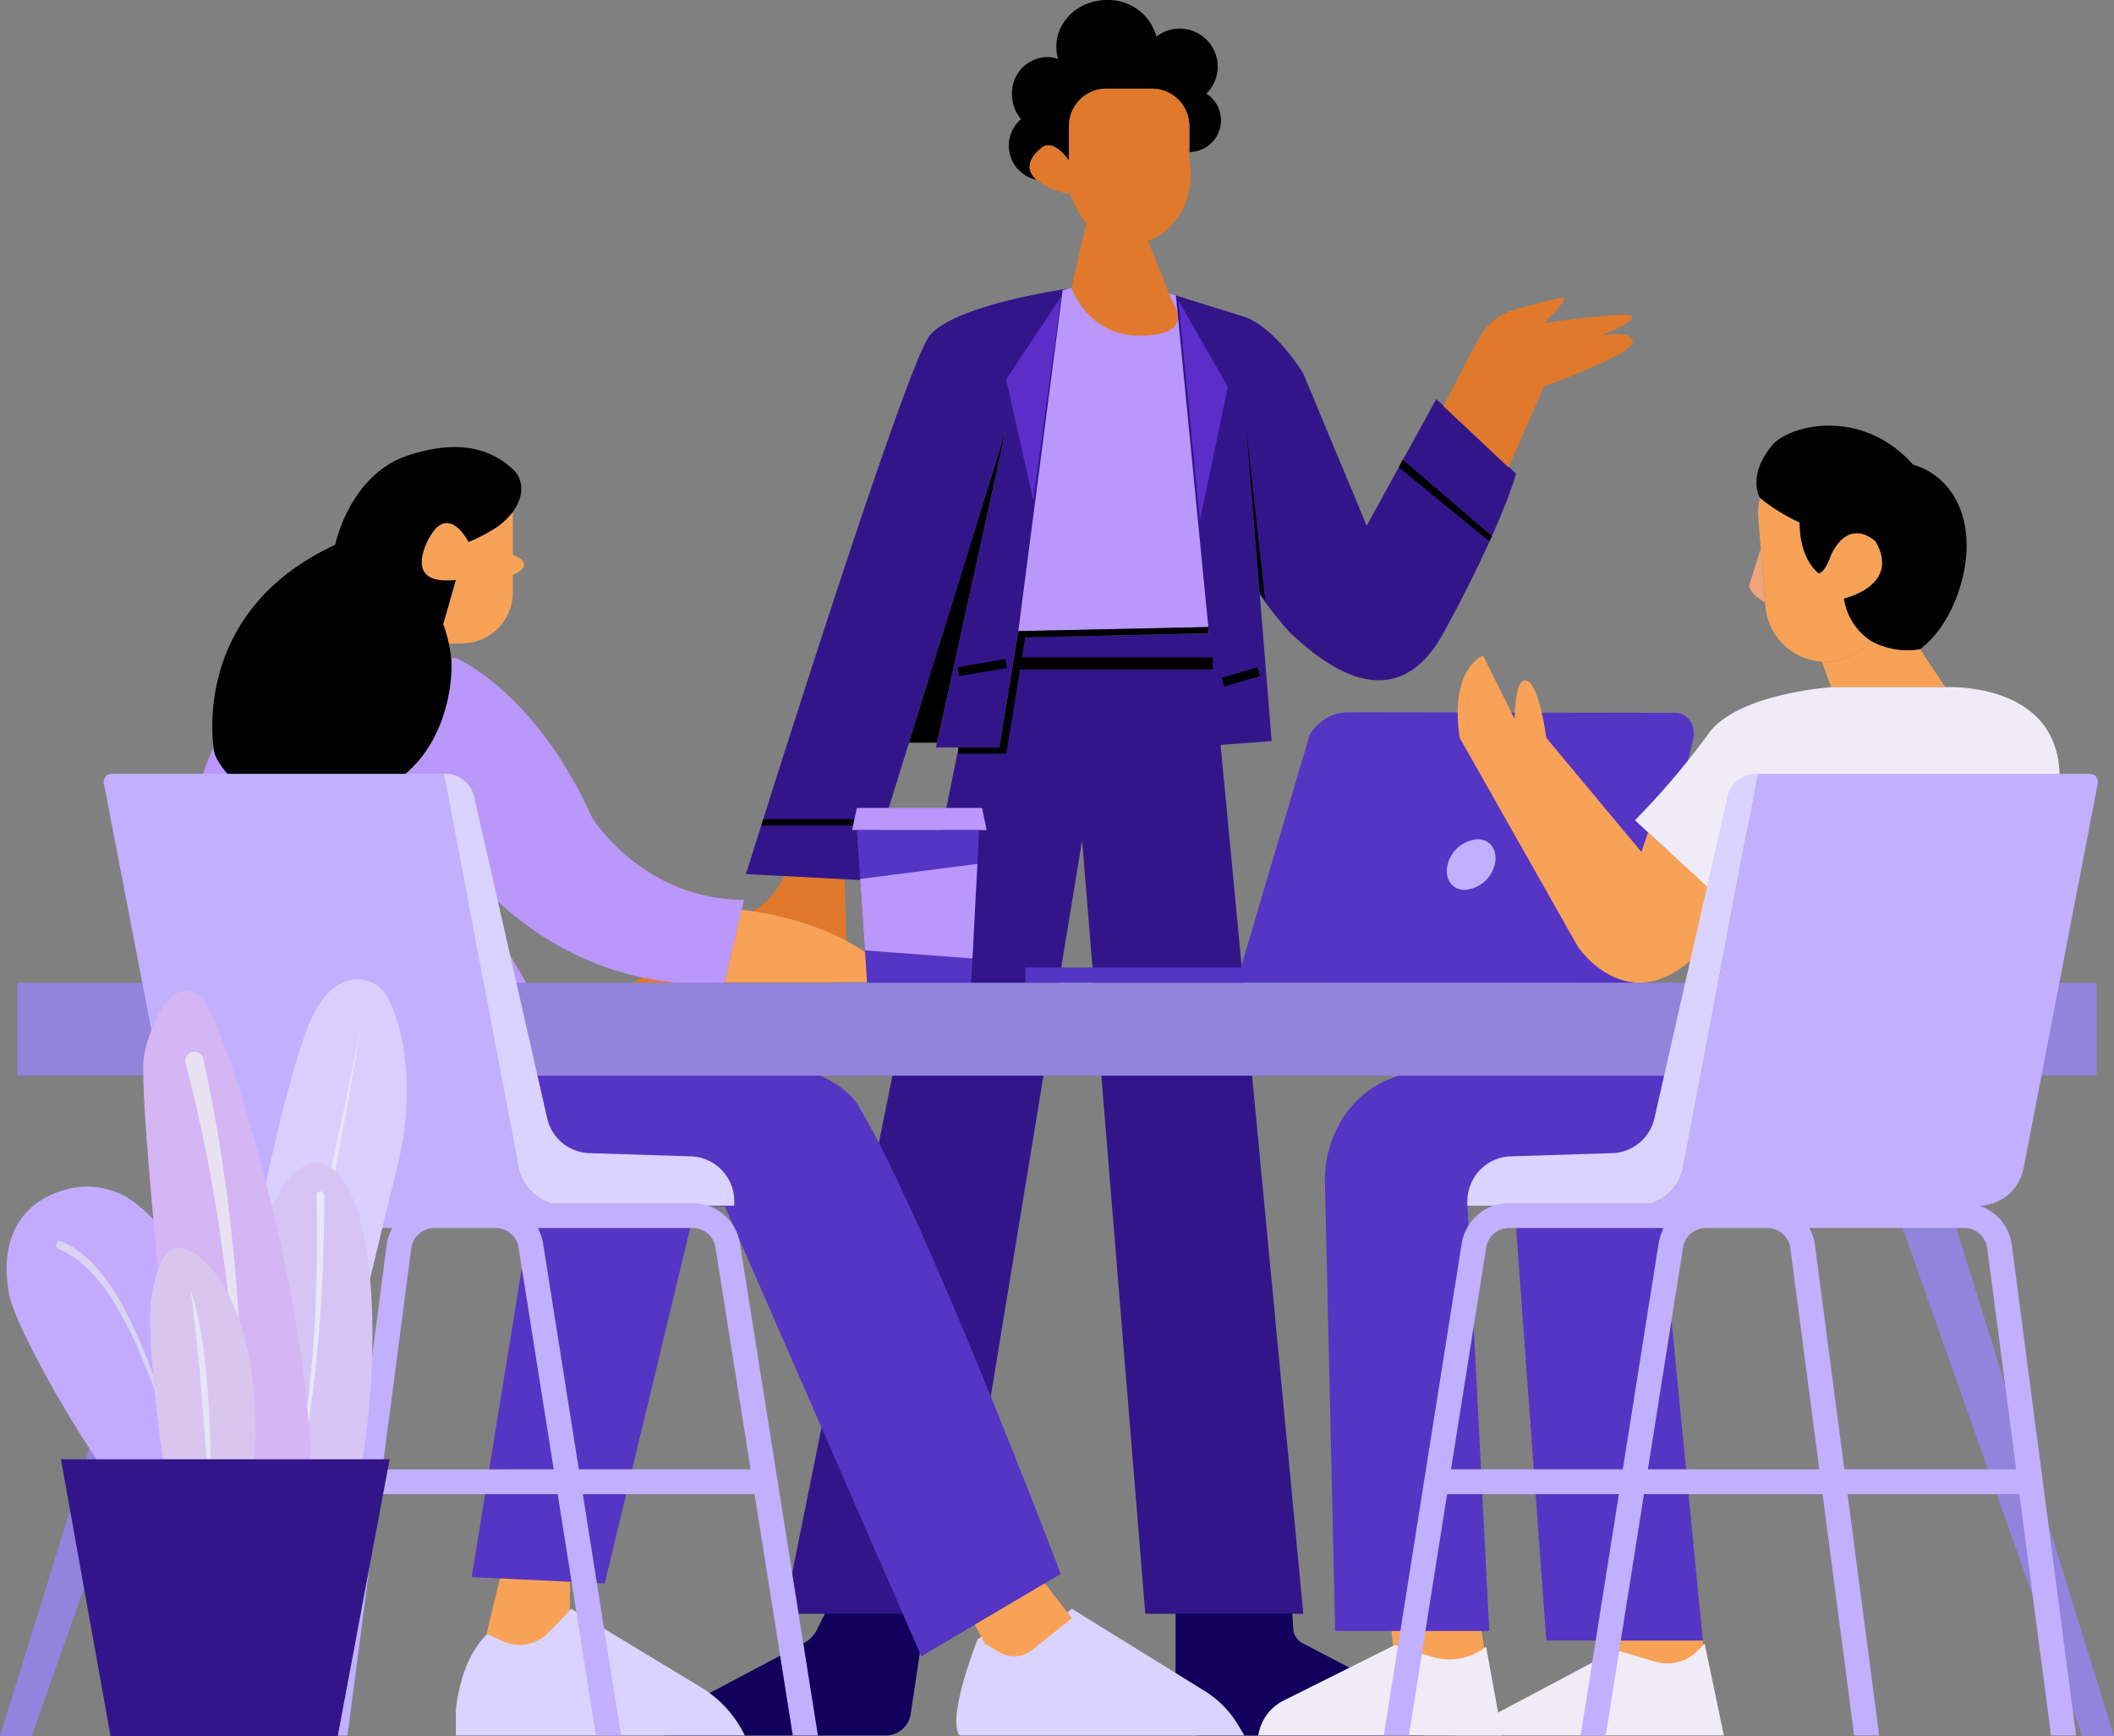 <svg id="Group_18159" data-name="Group 18159" xmlns="http://www.w3.org/2000/svg" xmlns:xlink="http://www.w3.org/1999/xlink" width="318.334" height="261.424" viewBox="0 0 318.334 261.424">
  <rect x="0" y="0" width="318.334" height="261.424" fill="#808080" stroke="none"/>
  <defs>
    <clipPath id="clip-path">
      <rect id="Rectangle_10465" data-name="Rectangle 10465" width="318.334" height="261.424" fill="none"/>
    </clipPath>
  </defs>
  <g id="Group_17935" data-name="Group 17935" clip-path="url(#clip-path)">
    <path id="Path_28922" data-name="Path 28922" d="M336.526,460.542V476a3.62,3.62,0,0,0,3.62,3.62h33.719l-2.364-5.61-15.841-8.283a2.652,2.652,0,0,1-1.418-2.189l-.183-2.993Z" transform="translate(-159.504 -218.284)" fill="#10005c"/>
    <path id="Path_28923" data-name="Path 28923" d="M229.679,460.542l-2.376,15.84a3.8,3.8,0,0,1-3.757,3.236H190.239l3.2-4.488,17.8-9.424a4.5,4.5,0,0,0,1.921-1.966l1.6-3.2Z" transform="translate(-90.168 -218.284)" fill="#10005c"/>
    <path id="Path_28924" data-name="Path 28924" d="M203.91,250.082l-.457.872a12.022,12.022,0,0,1-4.463,4.727L182.81,265.39l-1.907.954h30.4a1.975,1.975,0,0,0,1.974-2.023l-.354-14.622Z" transform="translate(-85.743 -118.35)" fill="#e0792b"/>
    <path id="Path_28925" data-name="Path 28925" d="M329.508,110.427s-2.11,7.866-10.936,23.983c-7.881,14.393-19.711,3-23.007.06a57.341,57.341,0,0,1-4.621-5.816l-2.056-25.048,3.815,47.079-8.584.649-.954-17.817-28.613.61-2.861,17.512h-9.538l10.492-47.689-20.983,67.718-18.122-.954s23.844-76.3,27.66-81.07,21.365-7.163,21.365-7.163,2.48,7.153,10.11,7.153c10.492.01,3.815-6.667,3.815-6.667l1.993.668.868.286,9.538,2.966c4.769,2,8.584,8.48,8.584,8.48l9.538,22.89L317.5,99.18Z" transform="translate(-101.212 -39.093)" fill="#321689"/>
    <path id="Path_28926" data-name="Path 28926" d="M291.506,134.069l6.676-51.327a9.5,9.5,0,0,1,1.512-.384c3.692.1,14.493.8,14.493.8l1.047.351,4.885,49.95Z" transform="translate(-138.165 -39.035)" fill="#ba97fa"/>
    <path id="Path_28927" data-name="Path 28927" d="M260.75,181.915l27.819-.57,14.06,147.617H278.834l-9.518-116.455L250.178,328.963H224.419l26.245-130.21h7.23Z" transform="translate(-106.368 -85.952)" fill="#321689"/>
    <path id="Path_28928" data-name="Path 28928" d="M413.21,101.556s4.8-9.4,5.606-10.616a8.644,8.644,0,0,1,4.768-3.815s6.676-1.907,7.631-1.907-1.908,2.861-1.908,2.861l-.954.954s13.353-1.907,13.353-.954-4.768,2.862-4.768,2.862,4.768-.954,4.768.954-13.353,6.676-13.353,6.676L423,110.766Z" transform="translate(-195.85 -40.391)" fill="#e0792b"/>
    <path id="Path_28929" data-name="Path 28929" d="M320.738,18.122a4.771,4.771,0,0,1-4.769,4.769V18.961a5.646,5.646,0,0,0-5.608-5.609h-6.905a5.4,5.4,0,0,0-2.089.41,5.49,5.49,0,0,0-1.65,1.039,5.609,5.609,0,0,0-1.841,3.576.392.392,0,0,0,0,.105,3.8,3.8,0,0,0-.029.477V24.2c-.429-.611-2.584-3.491-4.292-1.784,0,0-3.234,2.356-.582,4.664a5.247,5.247,0,0,1-2.337-9.138,5.714,5.714,0,0,1-1.373-3.757,5.431,5.431,0,0,1,5.246-5.6,4.824,4.824,0,0,1,1.7.306,6.683,6.683,0,0,1-.267-1.86c0-3.882,3.414-7.029,7.63-7.029a7.519,7.519,0,0,1,7.449,5.5,5.721,5.721,0,0,1,7.516,8.6,4.745,4.745,0,0,1,2.2,4.015" transform="translate(-136.876)"/>
    <path id="Path_28930" data-name="Path 28930" d="M318.8,30.992v7.965a6.475,6.475,0,0,1-6.455,6.456h-6.058a5.624,5.624,0,0,1-5.589-5.236l-.019,1.116a12.59,12.59,0,0,1-4.874-2.184c-2.652-2.308.582-4.664.582-4.664,1.707-1.707,3.863,1.173,4.292,1.783V30.992a3.918,3.918,0,0,1,.028-.477.242.242,0,0,0,.048-.057.111.111,0,0,0-.048-.048,5.61,5.61,0,0,1,1.841-3.576,5.5,5.5,0,0,1,1.65-1.04,5.405,5.405,0,0,1,2.088-.41h6.906a5.642,5.642,0,0,1,5.608,5.608" transform="translate(-139.708 -12.031)" fill="#e0792b"/>
    <path id="Path_28931" data-name="Path 28931" d="M316.847,89.633c-7.63,0-10.11-7.153-10.11-7.153l13.925.487s6.676,6.676-3.815,6.667" transform="translate(-145.384 -39.093)" fill="#e0792b"/>
    <path id="Path_28932" data-name="Path 28932" d="M306.737,72.606l2.48-10.959,7.63.386,5.867,14.553" transform="translate(-145.384 -29.219)" fill="#e0792b"/>
    <path id="Path_28933" data-name="Path 28933" d="M296.32,84.911l-8.289,12.457,4.08,18.241Z" transform="translate(-136.518 -40.245)" fill="#5b2eca"/>
    <path id="Path_28934" data-name="Path 28934" d="M337.345,86.005l7.45,13.017-4.224,20.13Z" transform="translate(-159.892 -40.764)" fill="#5b2eca"/>
    <path id="Path_28935" data-name="Path 28935" d="M274.312,198.578v-.954H280.5l2.862-17.512,28.613-.61v.954l-27.572.609-2.855,17.513Z" transform="translate(-130.016 -85.079)"/>
    <line id="Line_1550" data-name="Line 1550" x2="29.273" transform="translate(153.341 99.903)" fill="none" stroke="#000" stroke-miterlimit="10" stroke-width="1.813"/>
    <line id="Line_1551" data-name="Line 1551" y1="1.565" x2="5.414" transform="translate(184.151 101.149)" fill="none" stroke="#000" stroke-miterlimit="10" stroke-width="1.36"/>
    <line id="Line_1552" data-name="Line 1552" y1="1.247" x2="7.217" transform="translate(144.296 99.902)" fill="none" stroke="#000" stroke-miterlimit="10" stroke-width="1.36"/>
    <path id="Path_28936" data-name="Path 28936" d="M359.629,148.777l-.811-.977-1.984-24.483Z" transform="translate(-169.129 -58.448)"/>
    <path id="Path_28937" data-name="Path 28937" d="M264.427,170.276H260.2l14.558-46.981-10.492,47.689" transform="translate(-123.329 -58.438)"/>
    <path id="Path_28938" data-name="Path 28938" d="M141.274,451.476l-2.12,8.846,6.2,2.862,6.413-6.676v-5.031" transform="translate(-65.955 -213.987)" fill="#f8a257"/>
    <path id="Path_28939" data-name="Path 28939" d="M126.746,177.78a19.613,19.613,0,0,1,.82,2.871,4.018,4.018,0,0,1-.848-.057,7.113,7.113,0,0,1,.028-2.814" transform="translate(-59.982 -84.263)" fill="#e17269"/>
    <path id="Path_28940" data-name="Path 28940" d="M143.588,145.052v.248a11.1,11.1,0,0,1-3.576,3,12.084,12.084,0,0,0,3.576-3.243" transform="translate(-66.362 -68.75)" fill="#e17269"/>
    <path id="Path_28941" data-name="Path 28941" d="M146.811,298.224s44.931-2.089,51.981,9.489c10,16.419,30.521,70.579,30.521,70.579l-20.983,12.4-29.567-67.718L149.2,322.02Z" transform="translate(-69.584 -141.28)" fill="#5535c3"/>
    <path id="Path_28942" data-name="Path 28942" d="M135.025,397.364l20.029.954,14.674-61.009H144.778Z" transform="translate(-63.998 -159.875)" fill="#5535c3"/>
    <path id="Path_28943" data-name="Path 28943" d="M137.591,465.432l-2.329-1.075s-3.815,2.862-4.768,11.445v3.815h43.518l-.29-.552a17.131,17.131,0,0,0-6.291-6.684l-19.556-11.839-3.46,3.6a5.985,5.985,0,0,1-6.824,1.288" transform="translate(-61.85 -218.284)" fill="#dad2ff"/>
    <path id="Path_28944" data-name="Path 28944" d="M134.447,156.034V158.7a7.652,7.652,0,0,1-7.63,7.63c-.41,0-1.3.057-2.013.057a19.686,19.686,0,0,0-.82-2.871.449.449,0,0,1-.029-.047l1.908-6.677c-.248.029-.5.048-.725.067-.2.009-.391.009-.572.019-6.543.047-2.8-6.295-2.537-6.734a.129.129,0,0,1,.019-.029c2.861-4.768,5.723.954,5.723.954a18.167,18.167,0,0,0,2.985-1.45.759.759,0,0,0,.115-.076,11.1,11.1,0,0,0,3.576-2.995v6.486s3.815,1.307,0,3" transform="translate(-57.22 -69.458)" fill="#f8a257"/>
    <path id="Path_28945" data-name="Path 28945" d="M74.5,182.17a24.262,24.262,0,0,0,13.83,2.689s11.922,4.941,20.506,24.016c0,0,7.63,12.4,22.89,12.4l-2.861,12.4s-28.613,4.768-46.735-28.613l22.891,39.1S72.6,239.4,54.475,246.073l6.676-41.966-8.31,41.966s-5.544-1.323-11.3-2.277c0,0,4.956-55.423,24.2-62.817Z" transform="translate(-19.691 -85.779)" fill="#ba97fa"/>
    <path id="Path_28946" data-name="Path 28946" d="M207.552,271.345l2.512-10.886s15.995,1.348,23.432,10.886Z" transform="translate(-98.374 -123.45)" fill="#f8a257"/>
    <path id="Path_28947" data-name="Path 28947" d="M106.031,137.745a11.1,11.1,0,0,1-3.576,2.995.762.762,0,0,1-.115.076,25.005,25.005,0,0,1-2.985,1.45s-2.862-5.723-5.723-.954a.114.114,0,0,0-.019.029c-.267.439-4.006,6.781,2.537,6.733.181-.009.372-.009.572-.019.229-.009.467-.038.725-.067l-1.908,6.676a.418.418,0,0,0,.029.048,19.687,19.687,0,0,1,.82,2.871c.134.649.267,1.392.353,2.2.458,4.34-1.38,25.505-26.887,21.279a12.356,12.356,0,0,1-8.34-6.04,4.42,4.42,0,0,1-.538-1.612l0-.016c-.515-3.977-1.535-21.489,18.3-30.7,0,0,2.145-10.507,10.9-13.427,8.634-2.878,13.239-.383,15.924,2.11,1.012.939,2.139,3.3-.074,6.367" transform="translate(-28.804 -60.659)"/>
    <path id="Path_28948" data-name="Path 28948" d="M276.968,465.158s-4.65,11.6-2.743,14.459h42.91l-.951-1.591a15.2,15.2,0,0,0-5.049-5.126L291.16,460.542l-8.351,6.676-4.768-2.862Z" transform="translate(-129.757 -218.284)" fill="#dad2ff"/>
    <path id="Path_28949" data-name="Path 28949" d="M279.079,459.475l1.48,2.854,2.107,1.264a4.466,4.466,0,0,0,5.087-.341l5.926-4.738-4.056-5.269Z" transform="translate(-132.275 -214.825)" fill="#f8a257"/>
    <path id="Path_28950" data-name="Path 28950" d="M327.116,244.628h-33.6v-2.275h32.469l10.35-35.046s2.1-3.764,6.3-3.313L328.9,244.628Z" transform="translate(-139.116 -96.67)" fill="#5535c3"/>
    <path id="Path_28951" data-name="Path 28951" d="M416.121,244.692l-56.918-.086,8.779-35.425c.881-3.362,3.3-5.276,6.154-5.271l48.437.073c1.829,0,3.152,2,2.649,4Z" transform="translate(-170.252 -96.647)" fill="#5535c3"/>
    <path id="Path_28952" data-name="Path 28952" d="M421.379,244.075a5.04,5.04,0,0,1-4.51,3.8c-1.956-.011-3.108-1.729-2.573-3.838a5.04,5.04,0,0,1,4.51-3.8c1.956.011,3.108,1.729,2.573,3.838" transform="translate(-196.302 -113.865)" fill="#c1b0ff"/>
    <path id="Path_28953" data-name="Path 28953" d="M411.584,464.168l.954,5.723-3.815,2.861-9.985-3.1-.507-4.531Z" transform="translate(-188.75 -220.002)" fill="#f8a257"/>
    <path id="Path_28954" data-name="Path 28954" d="M500.675,162.655l1.774-5.618.649,8.117c-2.337-1.326-2.422-2.5-2.422-2.5" transform="translate(-237.305 -74.431)" fill="#efa47c"/>
    <path id="Path_28955" data-name="Path 28955" d="M516.217,157.7a9.179,9.179,0,0,0,4.044,6.371,9.034,9.034,0,0,1-6.114,3.119,8.11,8.11,0,0,1-1.268.009,9.09,9.09,0,0,1-8.488-8.317l-.706-8.708-.372-4.6a8.791,8.791,0,0,1,.267-3.014,28.6,28.6,0,0,0,5.961,3.691c0,5.723,2.861,7.63,2.861,7.63.954,0,1.908-2.861,1.908-2.861,2.861-5.723,6.676-1.907,6.676-1.907,3.815,6.676-4.769,8.584-4.769,8.584" transform="translate(-238.541 -67.573)" fill="#f8a257"/>
    <path id="Path_28956" data-name="Path 28956" d="M540.125,190.436h-17.2l-1.4-3.853a8.117,8.117,0,0,0,1.269-.009,9.031,9.031,0,0,0,6.114-3.119h.019a11.324,11.324,0,0,0,7.382,1.259Z" transform="translate(-247.188 -86.952)" fill="#f8a257"/>
    <path id="Path_28957" data-name="Path 28957" d="M468.038,216.743a117.662,117.662,0,0,0,11.029-12.967c4.231-6.109,18.507-7.062,18.507-7.062h17.2s16.214-.954,17.168,12.4l.477,9.06-47.212-.852-3.815,11.82Z" transform="translate(-221.837 -93.23)" fill="#efebf7"/>
    <path id="Path_28958" data-name="Path 28958" d="M404.032,378.924H380.827L379.285,311.5a17.383,17.383,0,0,1,2.444-9.4,15.533,15.533,0,0,1,4.348-4.707,14.9,14.9,0,0,1,7.442-2.621l34.358-2.645,6.37-10.832-6.864,33.3-26.669-.384Z" transform="translate(-179.768 -133.327)" fill="#5535c3"/>
    <path id="Path_28959" data-name="Path 28959" d="M438.227,409.149H461.8l-6.577-67.1H433.313Z" transform="translate(-205.378 -162.122)" fill="#5535c3"/>
    <path id="Path_28960" data-name="Path 28960" d="M475.952,472.028l-3.815,3.815-9.537-2.862v-3.3h13.079Z" transform="translate(-219.258 -222.617)" fill="#f8a257"/>
    <path id="Path_28961" data-name="Path 28961" d="M380.692,470.967,364,479.3a7.027,7.027,0,0,0-3.678,4.582l-.169.678h36.771l-2.435-13.353-.117.088a9.048,9.048,0,0,1-8.112,1.4Z" transform="translate(-170.703 -223.225)" fill="#efebf7"/>
    <path id="Path_28962" data-name="Path 28962" d="M454.092,470.514l2.892,13.83h-40.5l24.26-12.876,5.9,1.77a6.359,6.359,0,0,0,6.324-1.594Z" transform="translate(-197.399 -223.01)" fill="#efebf7"/>
    <path id="Path_28963" data-name="Path 28963" d="M527.438,155.51a11.326,11.326,0,0,1-7.382-1.259h-.019a9.18,9.18,0,0,1-4.044-6.371s8.584-1.908,4.769-8.584c0,0-3.815-3.815-6.676,1.908,0,0-.954,2.861-1.907,2.861,0,0-2.862-1.907-2.862-7.63a28.619,28.619,0,0,1-5.961-3.691s-2.042-3.2,1.762-7.881c2.494-3.07,13.43-5.948,21.3,2.878,0,0,5.564,1.151,7.483,7.866s-1.343,16.116-6.459,19.9" transform="translate(-238.316 -57.749)"/>
    <path id="Path_28964" data-name="Path 28964" d="M430.628,200.06s-.954-7.63-2.861-8.584-1.908,5.723-1.908,5.723l-4.769-9.538s-5.094,1.908-3.5,12.4L435.4,231.534s7.63,11.445,18.122.954l2.385-9.061-9.949-9.135-1.02,2.936Z" transform="translate(-197.779 -88.946)" fill="#f8a257"/>
    <path id="Path_28965" data-name="Path 28965" d="M324.326,40.633c0,5.762-4.108,10.433-9.174,10.433s-9.175-4.671-9.175-10.433S310.085,30.2,315.152,30.2s9.174,4.671,9.174,10.433" transform="translate(-145.024 -14.314)" fill="#e0792b"/>
    <path id="Path_28966" data-name="Path 28966" d="M236.6,234.493l-.3.954H217.919c.1-.309.2-.628.3-.954Z" transform="translate(-103.287 -111.143)"/>
    <path id="Path_28967" data-name="Path 28967" d="M243.938,234.622l.708-3.33h18.861l.685,3.33Z" transform="translate(-115.619 -109.625)" fill="#ba97fa"/>
    <path id="Path_28968" data-name="Path 28968" d="M245.284,237.619l1.558,23.224h15.65l1.2-23.222Z" transform="translate(-116.257 -112.624)" fill="#5535c3"/>
    <path id="Path_28969" data-name="Path 28969" d="M246.222,249.571l17.655-2.264-.739,14.24-16.194-1.212-.7-10.467" transform="translate(-116.702 -117.216)" fill="#ba97fa"/>
    <path id="Path_28970" data-name="Path 28970" d="M414.45,143.109l-.384.768-13.623-11.128.576-1.151Z" transform="translate(-189.799 -62.373)"/>
    <path id="Path_28971" data-name="Path 28971" d="M565.545,396.952h-4.783L521.572,286.133l9.535-.192Z" transform="translate(-247.21 -135.528)" fill="#9283dd"/>
    <path id="Path_28972" data-name="Path 28972" d="M0,396.952H4.783L43.972,286.133l-9.534-.192Z" transform="translate(0 -135.528)" fill="#9283dd"/>
    <rect id="Rectangle_10464" data-name="Rectangle 10464" width="313.103" height="13.992" transform="translate(2.616 147.988)" fill="#9283dd"/>
    <path id="Path_28973" data-name="Path 28973" d="M537.949,222.963l-11.174,57.962a6.946,6.946,0,0,1-6.82,5.63H468.5a7.138,7.138,0,0,0,7.016-5.811l11.217-59.221h50.032a1.21,1.21,0,0,1,1.188,1.441" transform="translate(-222.054 -104.995)" fill="#c1b0ff"/>
    <path id="Path_28974" data-name="Path 28974" d="M463.77,221.522l-11.217,59.222a7.138,7.138,0,0,1-7.015,5.81h-25.48v-.682a6.753,6.753,0,0,1,6.54-6.75l15.267-.48a6.738,6.738,0,0,0,6.359-5.241l11-48.421a4.442,4.442,0,0,1,4.331-3.458Z" transform="translate(-199.095 -104.995)" fill="#dad2ff"/>
    <path id="Path_28975" data-name="Path 28975" d="M490.689,350.653a7.248,7.248,0,0,0-7.147-6.22H414.988a7.2,7.2,0,0,0-7.118,6.036l-11.738,74.116h3.78l5.756-36.344h25.865l-5.756,36.344h3.78l5.756-36.344H462.2l4.764,36.344h3.764l-4.762-36.344h25.879l4.764,36.344h3.764Zm-58.566,33.856H406.259l5.3-33.438a3.469,3.469,0,0,1,3.434-2.9h23.325a7.263,7.263,0,0,0-.8,2.3Zm3.78,0,5.3-33.438a3.47,3.47,0,0,1,3.434-2.9H453.9a3.492,3.492,0,0,1,3.446,2.987l4.37,33.355Zm29.578,0-4.438-33.856a7.082,7.082,0,0,0-.833-2.487h23.332a3.492,3.492,0,0,1,3.446,2.987l4.371,33.355Z" transform="translate(-187.755 -163.251)" fill="#c1b0ff"/>
    <path id="Path_28976" data-name="Path 28976" d="M29.709,222.963l11.174,57.962a6.946,6.946,0,0,0,6.82,5.63H99.161a7.138,7.138,0,0,1-7.016-5.811L80.929,221.522H30.9a1.21,1.21,0,0,0-1.188,1.441" transform="translate(-14.07 -104.995)" fill="#c1b0ff"/>
    <path id="Path_28977" data-name="Path 28977" d="M127.1,221.522l11.217,59.222a7.138,7.138,0,0,0,7.015,5.81h25.48v-.682a6.753,6.753,0,0,0-6.54-6.75L149,278.642a6.738,6.738,0,0,1-6.359-5.241l-11-48.421a4.442,4.442,0,0,0-4.331-3.458Z" transform="translate(-60.242 -104.995)" fill="#dad2ff"/>
    <path id="Path_28978" data-name="Path 28978" d="M45.639,350.653a7.248,7.248,0,0,1,7.147-6.22H121.34a7.2,7.2,0,0,1,7.118,6.036L140.2,424.585h-3.78l-5.756-36.344H104.8l5.756,36.344h-3.78l-5.756-36.344H74.125l-4.764,36.344H65.6l4.762-36.344H44.48l-4.764,36.344H35.952ZM104.2,384.509H130.07l-5.3-33.438a3.469,3.469,0,0,0-3.434-2.9H98.016a7.262,7.262,0,0,1,.8,2.3Zm-3.78,0-5.3-33.438a3.47,3.47,0,0,0-3.434-2.9H82.43a3.492,3.492,0,0,0-3.446,2.987l-4.37,33.355Zm-29.578,0,4.438-33.856a7.082,7.082,0,0,1,.833-2.487H52.786a3.492,3.492,0,0,0-3.446,2.987l-4.371,33.355Z" transform="translate(-17.04 -163.251)" fill="#c1b0ff"/>
    <path id="Path_28979" data-name="Path 28979" d="M69.15,329.6c2.311-13.569,7.326-36.787,10.744-43.8s8.611-6.077,10.657-3.592,5.38,12.878,2.12,26.053c-2.934,11.857-7.809,32.495-7.809,32.495Z" transform="translate(-32.775 -132.887)" fill="#d9ceff"/>
    <path id="Path_28980" data-name="Path 28980" d="M93.4,293.275c-2.511,15.12-5.3,30.215-8.9,45.116-.229.875-.6,2.157-.906,3.007l-1.335-.54.5-1.385c2.208-7.311,3.828-14.792,5.55-22.231,1.833-7.916,3.455-16.139,5.1-23.966" transform="translate(-38.988 -139.004)" fill="#e8e5f5"/>
    <path id="Path_28981" data-name="Path 28981" d="M38.77,384.841c.472,1.937.888,3.635,1.254,5.121l-22.506-6.368c-5.1-6.635-14.429-23.007-15.268-27.85C.527,345.8,5.649,341.329,11.333,340a11.87,11.87,0,0,1,10.538,2.642,19.392,19.392,0,0,1,2.006,1.875l.115.125h0a26.147,26.147,0,0,1,2.094,2.613q.572.808,1.14,1.728c.138.221.274.446.409.678a46.846,46.846,0,0,1,2.266,4.383q.156.342.312.695.286.653.57,1.34.8,1.942,1.577,4.186.439,1.276.867,2.655.923,2.972,1.786,6.443.1.388.192.782l.167.692,0,.01.084.348q.545,2.258,1.037,4.288.382,1.571.731,3.014l.021.086q.208.852.4,1.66c.385,1.583.74,3.042,1.068,4.387.016.069.033.139.051.208" transform="translate(-0.906 -161.001)" fill="#c2abff"/>
    <path id="Path_28982" data-name="Path 28982" d="M35.1,390.656a142.71,142.71,0,0,0-7.006-19.916,50.867,50.867,0,0,0-2.973-5.618,23.7,23.7,0,0,0-5.988-7.154,19.434,19.434,0,0,0-2.744-1.549.621.621,0,1,1,.651-1.056c.374.227.911.475,1.382.753,7.055,4.085,11.569,16.954,13.744,23.86.642,2.054,1.532,5.031,2.047,7.1l.952,3.566a.034.034,0,0,1-.066.017" transform="translate(-7.617 -168.382)" fill="#dad3f1"/>
    <path id="Path_28983" data-name="Path 28983" d="M81.617,393.716l-17.2-9.926c-.026-.565-.046-1.144-.059-1.732-.062-2.509-.018-5.209.122-8.005q.065-1.276.157-2.575c.079-1.14.175-2.292.285-3.449.011-.115.022-.23.034-.345,0-.006,0-.013,0-.018q.058-.6.123-1.2c.26-2.433.584-4.877.97-7.275q.209-1.306.443-2.589.188-1.034.391-2.05.3-1.494.631-2.937.391-1.705.826-3.317.392-1.458.819-2.822c.387-1.238.8-2.413,1.223-3.511.157-.4.316-.794.478-1.174q.282-.667.577-1.287.214-.452.435-.878c1.375-2.666,2.908-4.544,4.575-5.289h0a3.859,3.859,0,0,1,1.88-.344c.09.006.18.016.27.029h0a4.082,4.082,0,0,1,1.241.386,4.848,4.848,0,0,1,.8.5,8.568,8.568,0,0,1,2.221,2.737,17.519,17.519,0,0,1,1.032,2.261,27.328,27.328,0,0,1,.838,2.6c.073.267.143.541.212.821q.133.544.256,1.114c.2.914.374,1.876.528,2.881.115.737.217,1.5.308,2.28q.1.866.183,1.769c.007.075.015.151.021.227.215,2.436.327,5.047.334,7.784.006,1.714-.03,3.477-.108,5.275q-.074,1.752-.2,3.545-.065.927-.146,1.864-.094,1.09-.206,2.192-.18,1.754-.409,3.53-.206,1.6-.453,3.2-.366,2.394-.825,4.788-.228,1.2-.48,2.389c-.609,2.891-1.319,5.753-2.131,8.543" transform="translate(-30.49 -157.825)" fill="#d6c5f4"/>
    <path id="Path_28984" data-name="Path 28984" d="M81.378,392.753c4.125-16.636,5.262-34.023,4.857-51.115a.58.58,0,0,1,1.16,0c-.006,17.044-1.389,34.866-6.018,51.116" transform="translate(-38.571 -161.653)" fill="#eae5f8"/>
    <path id="Path_28985" data-name="Path 28985" d="M65.689,367.518l-20.4-11.774c-.046-1.772-.127-3.7-.235-5.736-.075-1.392-.163-2.836-.26-4.323q-.09-1.365-.191-2.776c-.128-1.795-.269-3.636-.418-5.505q-.144-1.8-.3-3.635c-.162-1.947-.331-3.907-.5-5.861q-.095-1.082-.189-2.156-.1-1.135-.2-2.26c-.162-1.831-.324-3.64-.479-5.411h0c-.008-.094-.017-.188-.025-.282-.139-1.587-.275-3.143-.4-4.652-.857-10.045-1.417-18.085-.9-20.247,1.388-5.822,4.779-11.969,8.722-8.007.791.8,2.143,3.765,3.743,8.216.373,1.037.76,2.157,1.156,3.347.632,1.9,1.288,3.979,1.951,6.207q.175.586.35,1.186.308,1.051.617,2.141c.585,2.07,1.171,4.241,1.745,6.485q.351,1.373.695,2.78c.07.287.142.574.21.863q.155.648.312,1.3c.095.4.187.8.282,1.2.444,1.923.876,3.883,1.289,5.866q.406,1.959.786,3.945c.01.046.019.094.026.14q.178.926.348,1.857.3,1.67.585,3.349c.031.185.061.371.091.555.071.426.139.85.206,1.275q.139.882.271,1.765.114.766.222,1.53c.084.6.167,1.2.245,1.8q.231,1.752.422,3.488.143,1.283.261,2.552.043.436.08.871c.235,2.66.393,5.269.456,7.794.006.238.012.474.016.71q.018,1,.017,1.974,0,1.012-.027,2c-.009.41-.024.816-.039,1.22-.087,2.168-.261,4.246-.535,6.2" transform="translate(-19.426 -134.434)" fill="#d3b6f3"/>
    <path id="Path_28986" data-name="Path 28986" d="M61.526,370.107c-.426-22.632-2.666-45.365-8.451-67.291a1.378,1.378,0,1,1,2.677-.652c4.878,22.18,6.453,45.475,5.774,67.943" transform="translate(-25.132 -142.698)" fill="#e8e1f2"/>
    <path id="Path_28987" data-name="Path 28987" d="M57.626,397.186,45.036,389.92c-.481-3.383-.941-7.035-1.3-10.524q-.1-.974-.191-1.931h0q-.043-.45-.083-.893c-.175-1.953-.31-3.81-.391-5.49-.065-1.355-.094-2.593-.08-3.672a21.463,21.463,0,0,1,.161-2.592c.018-.138.04-.27.063-.393a27.17,27.17,0,0,1,.927-3.806c.584-1.713,1.38-2.99,2.555-3.33a2.372,2.372,0,0,1,.848-.083,5.864,5.864,0,0,1,3.106,1.576,11.542,11.542,0,0,1,.863.8,16.994,16.994,0,0,1,2.154,2.768,25.659,25.659,0,0,1,1.9,3.632c.024.056.048.113.072.17q.389.92.743,1.93a40.254,40.254,0,0,1,1.525,5.77l.014.074q.168.895.308,1.834.255,1.725.4,3.6c.019.242.037.485.052.731.109,1.687.147,3.463.1,5.323-.006.228-.012.458-.021.689q-.032.941-.093,1.912c-.1,1.584-.257,3.225-.48,4.92,0,.026-.006.051-.01.077s-.01.077-.015.115c-.2,1.531-.38,2.878-.536,4.06" transform="translate(-20.374 -169.301)" fill="#d9c6ef"/>
    <path id="Path_28988" data-name="Path 28988" d="M54.566,369.37c1.658,4.822,2.111,9.991,2.563,15.043a136.727,136.727,0,0,1,.331,15.258h-.068c-.871-10.076-1.441-20.4-2.826-30.3" transform="translate(-25.863 -175.071)" fill="#e6e5f8"/>
    <path id="Path_28989" data-name="Path 28989" d="M17.44,417.734h49.5l-7.812,41.684H24.91Z" transform="translate(-8.266 -197.994)" fill="#321689"/>
  </g>
</svg>
